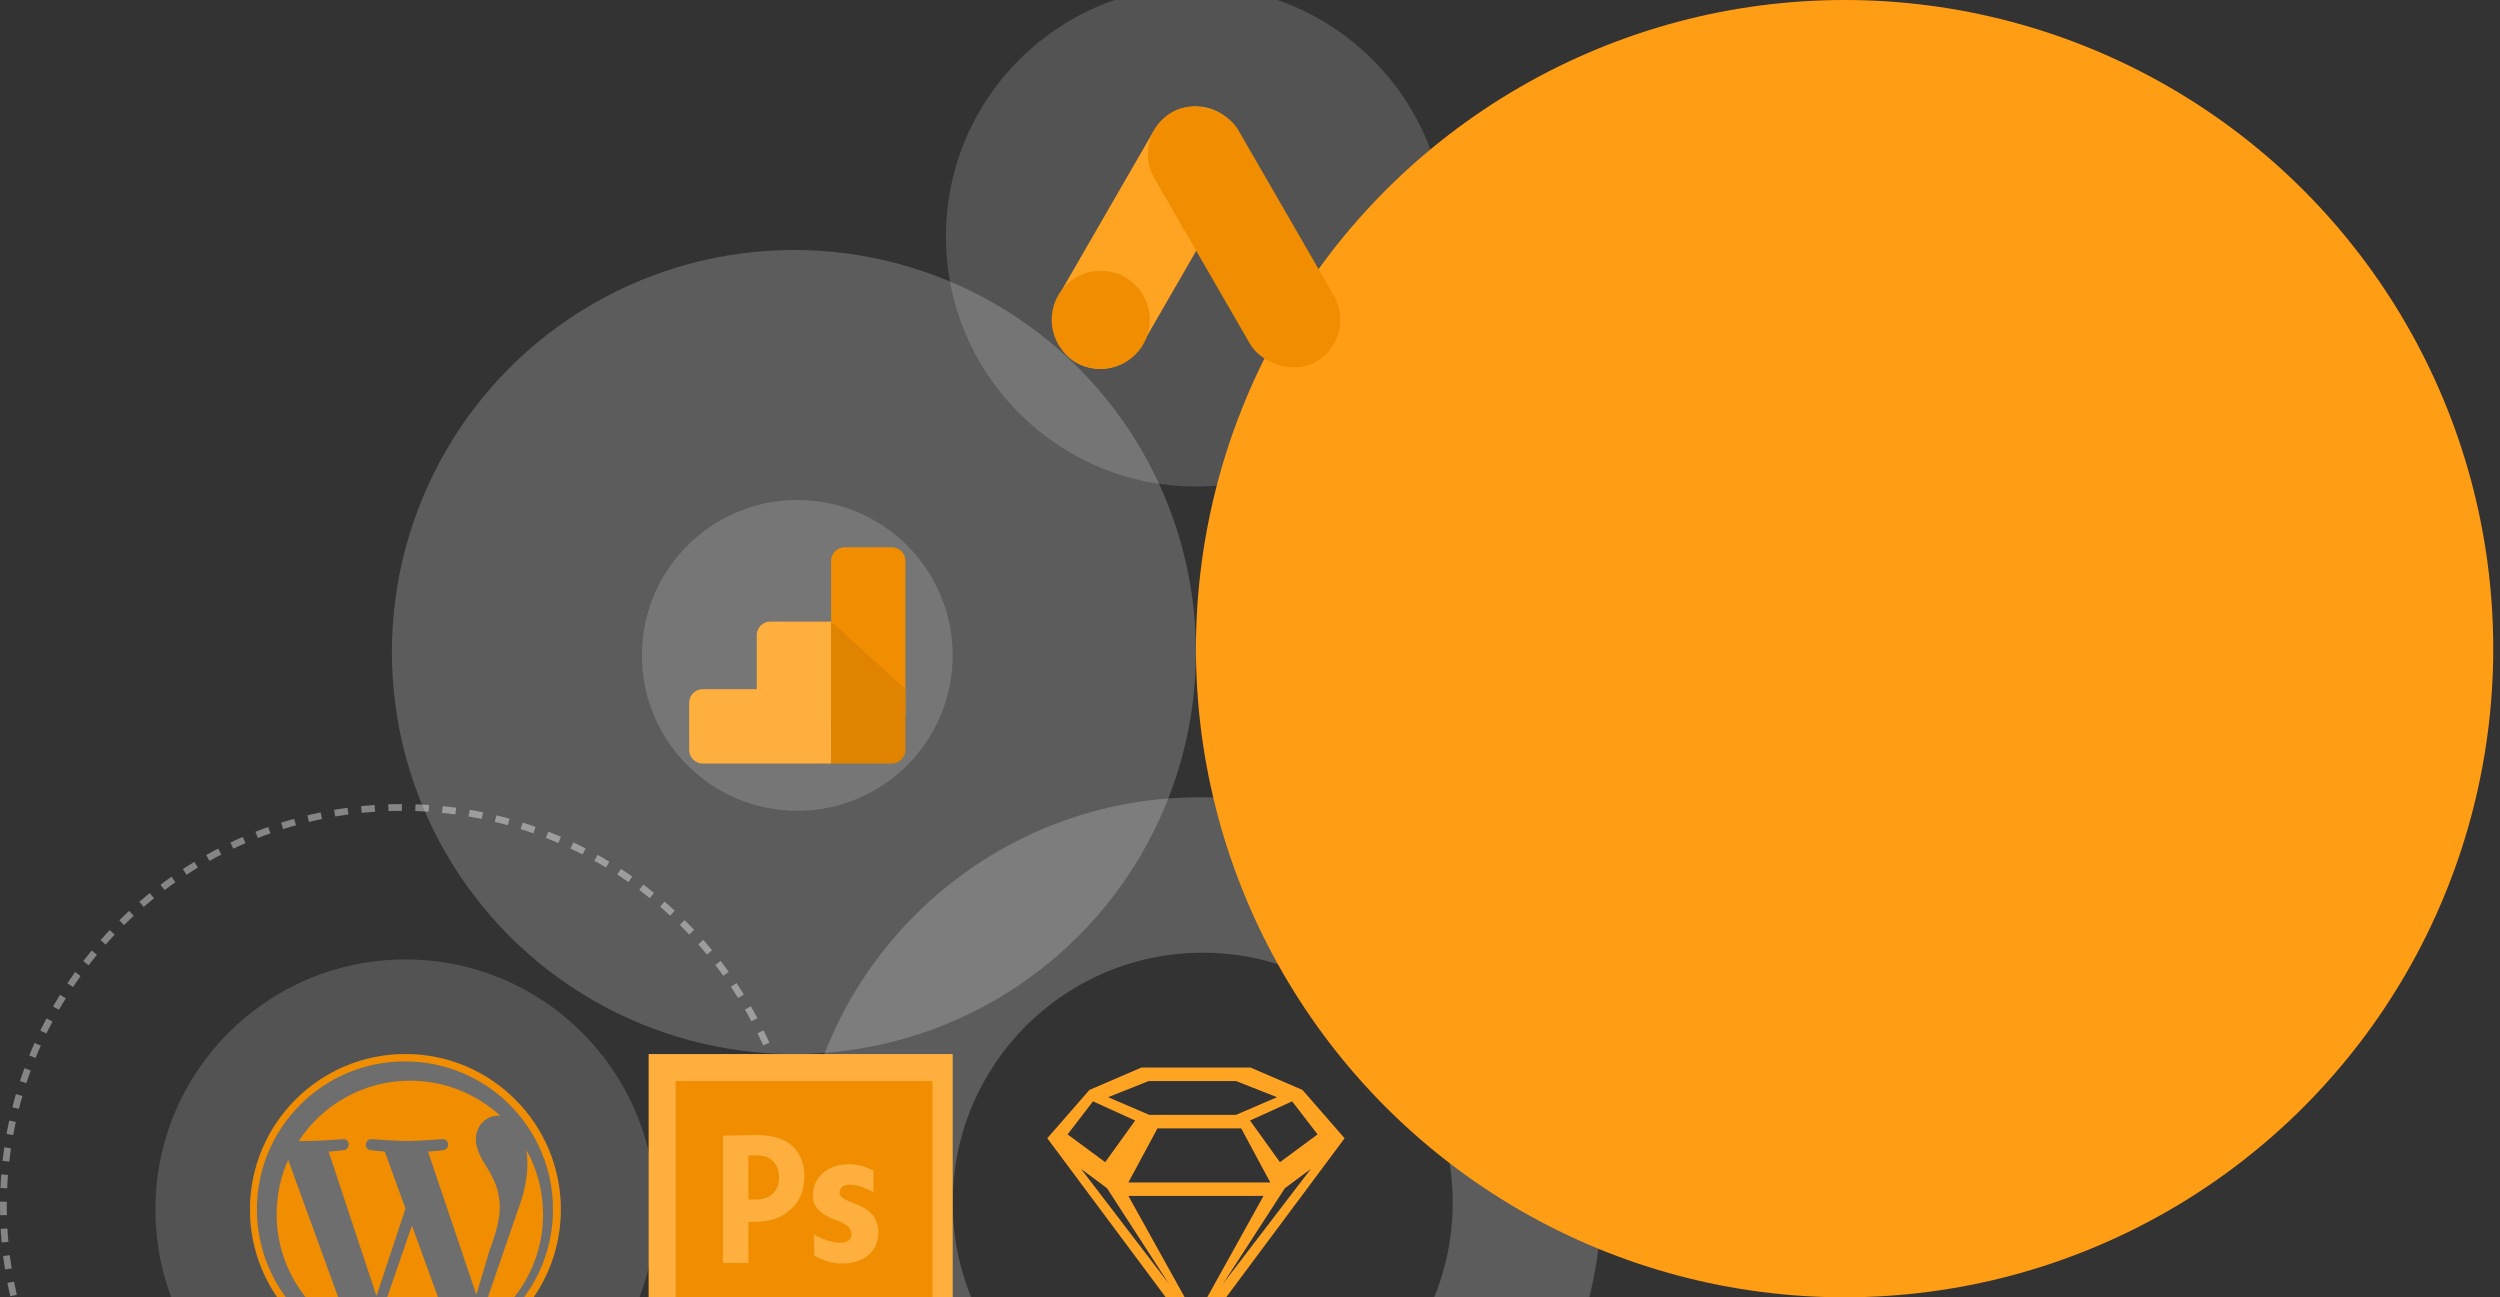 <svg width="370" height="192" viewBox="0 0 370 192" fill="none" xmlns="http://www.w3.org/2000/svg">
<rect x="0" y="0" width="370" height="192" fill="#333333" stroke="none"/>
<g id="bg-services-design-marketing" clip-path="url(#clip0_547_9298)">
<circle id="oval-5" cx="59.5" cy="178.5" r="59" stroke="white" stroke-opacity="0.4" stroke-dasharray="2"/>
<circle id="oval-4" cx="60" cy="179" r="23" fill="white" fill-opacity="0.16"/>
<circle id="oval-4_2" cx="60" cy="179" r="37" fill="white" fill-opacity="0.16"/>
<circle id="oval-4_3" cx="177" cy="35" r="37" fill="white" fill-opacity="0.16"/>
<circle id="oval-3" cx="117.5" cy="96.5" r="59.5" fill="white" fill-opacity="0.2"/>
<path id="ring" fill-rule="evenodd" clip-rule="evenodd" d="M177.5 237C210.361 237 237 210.361 237 177.5C237 144.639 210.361 118 177.5 118C144.639 118 118 144.639 118 177.5C118 210.361 144.639 237 177.5 237ZM178 215C198.435 215 215 198.435 215 178C215 157.565 198.435 141 178 141C157.565 141 141 157.565 141 178C141 198.435 157.565 215 178 215Z" fill="white" fill-opacity="0.2"/>
<path id="Sketch" fill-rule="evenodd" clip-rule="evenodd" d="M185.08 158L192.767 161.31V161.311L199.001 168.462L177.002 198L155 168.462L161.234 161.31L168.921 158H185.08ZM189.433 172L195.001 167.89L191.236 163L185.001 165.838L189.433 172ZM188.001 175H167.001L171.304 167H183.698L188.001 175ZM189.001 162.384L182.944 160.002L169.991 160L164.001 162.384L170.083 165H182.919L189.001 162.384ZM161.766 163L168.001 165.838L163.569 172L158.001 167.89L161.766 163ZM163.836 175.85L160.001 173L173.001 190L163.836 175.85ZM167.001 177H187.001L177.002 195L167.001 177ZM190.166 175.85L181.001 190L194.001 173L190.166 175.85Z" fill="#FFA323"/>
<g id="Wp">
<path id="Shape" fill-rule="evenodd" clip-rule="evenodd" d="M72.336 173.222C73.085 174.517 73.971 176.218 73.971 178.67C73.971 180.372 73.425 182.483 72.473 185.002L70.497 191.608L63.346 170.43C64.504 170.361 65.594 170.226 65.594 170.226C66.615 170.089 66.548 168.523 65.458 168.591C65.458 168.591 62.258 168.864 60.214 168.864C58.307 168.864 55.039 168.591 55.039 168.591C53.949 168.523 53.812 170.157 54.903 170.226C54.903 170.226 55.856 170.361 56.946 170.43L60.011 178.874L55.721 191.813L48.638 170.43C49.795 170.361 50.885 170.226 50.885 170.226C51.907 170.089 51.838 168.523 50.75 168.591C50.75 168.591 47.548 168.864 45.506 168.864H44.212C47.752 163.484 53.814 159.943 60.691 159.943C65.867 159.943 70.497 161.918 74.038 165.119H73.766C71.792 165.119 70.43 166.752 70.43 168.591C70.43 170.174 71.26 171.502 72.24 173.069L72.336 173.222ZM52.043 197.464C45.506 194.264 40.943 187.522 40.943 179.691C40.941 176.923 41.522 174.185 42.646 171.656L52.043 197.464ZM60.963 181.393L55.039 198.554C56.81 199.099 58.649 199.371 60.624 199.371C62.937 199.371 65.118 198.964 67.16 198.282C67.126 198.247 67.109 198.196 67.092 198.145C67.075 198.094 67.058 198.044 67.025 198.01L60.963 181.393ZM78.056 172.268C78.056 171.519 77.989 170.838 77.92 170.226C79.486 173.017 80.371 176.286 80.371 179.76C80.371 187.045 76.422 193.38 70.564 196.784L76.557 179.351C77.648 176.491 78.056 174.244 78.056 172.268Z" fill="#F18D00"/>
<path id="Shape_2" fill-rule="evenodd" clip-rule="evenodd" d="M60 202C47.275 202 37 191.657 37 179C37 166.343 47.275 156 60 156C72.725 156 83 166.343 83 179C83 191.725 72.657 202 60 202ZM59.932 157.088C47.819 157.088 38.021 166.888 38.021 179C38.021 191.112 47.888 200.912 59.932 200.912C71.976 200.912 81.843 191.112 81.843 179C81.843 166.888 72.044 157.088 59.932 157.088Z" fill="#F18D00"/>
</g>
<circle id="oval-4_4" cx="118" cy="97" r="23" fill="white" fill-opacity="0.16"/>
<circle id="Oval" cx="273" cy="96" r="96" fill="#FF9D14"/>
<g id="Ps">
<path id="Shape_3" d="M96 156H141V200H96V156Z" fill="#FFAF3E"/>
<path id="Shape_4" d="M100 160H138V197H100V160Z" fill="#F18D00"/>
<path id="Shape_5" fill-rule="evenodd" clip-rule="evenodd" d="M107 168.078C107 168.078 109.815 168 112.132 168C114.472 168 116.142 168.578 117.262 169.594C118.334 170.554 119.056 172.189 119.056 174.052C119.056 175.914 118.508 177.438 117.512 178.51C116.216 179.893 114.707 180.71 112.132 180.824C111.42 180.856 110.762 180.863 110.762 180.863V186.917H107V168.078ZM111.659 177.529H111.659C111.768 177.527 111.89 177.525 112.031 177.523C114.05 177.497 115.295 176.21 115.295 174.263C115.295 172.513 114.268 171.078 112.331 171.003C111.559 170.973 110.761 171.003 110.761 171.003V177.508C111.075 177.54 111.299 177.536 111.659 177.529ZM124.258 183.919C123.039 183.919 121.25 183.187 120.491 182.699L120.492 182.7V185.833C121.494 186.408 122.947 186.951 124.257 186.995C128.078 187.121 130 185.04 130 182.423C129.973 180.353 128.917 179.003 126.397 178.083C124.772 177.479 124.257 177.134 124.257 176.473C124.257 175.754 124.826 175.323 125.829 175.323C126.966 175.323 128.687 176.094 129.283 176.44V173.265C128.471 172.833 127.237 172.303 125.693 172.303C122.415 172.303 120.303 174.288 120.303 176.933C120.275 178.571 121.332 179.741 124.068 180.719C125.612 181.265 126.018 182.02 126.018 182.739C126.018 183.458 125.504 183.919 124.258 183.919Z" fill="#FFAF3E"/>
</g>
<g id="google ads">
<rect id="Rectangle-path" x="174.354" y="13.127" width="14.324" height="42.646" rx="7.162" transform="rotate(30 174.354 13.127)" fill="#FFA323"/>
<rect id="Rectangle-path_2" x="167.267" y="20.183" width="14.324" height="42.646" rx="7.162" transform="rotate(-30 167.267 20.183)" fill="#F18D00"/>
<circle id="Oval_2" cx="162.911" cy="47.333" r="7.261" fill="#F18D00"/>
</g>
<g id="GA">
<path id="Shape_6" d="M134 106V83.002C134.003 82.472 133.794 81.963 133.42 81.587C133.046 81.211 132.538 81 132.008 81H124.992C123.89 81.005 123 81.9 123 83.002V106H134Z" fill="#F18D00"/>
<path id="Shape_7" d="M134 110.998C134 112.104 133.1 113 132.008 113H123V92L134 102V110.998Z" fill="#E08300"/>
<path id="Shape_8" d="M113.992 92C112.892 92.004 112.002 92.895 112 93.995V102H104C102.89 102 102 102.892 102 103.992V111.008C102 112.1 102.895 113 104 113H123V92H113.992V92Z" fill="#FFAF3E"/>
</g>
</g>
<defs>
<clipPath id="clip0_547_9298">
<rect width="370" height="192" fill="white"/>
</clipPath>
</defs>
</svg>
